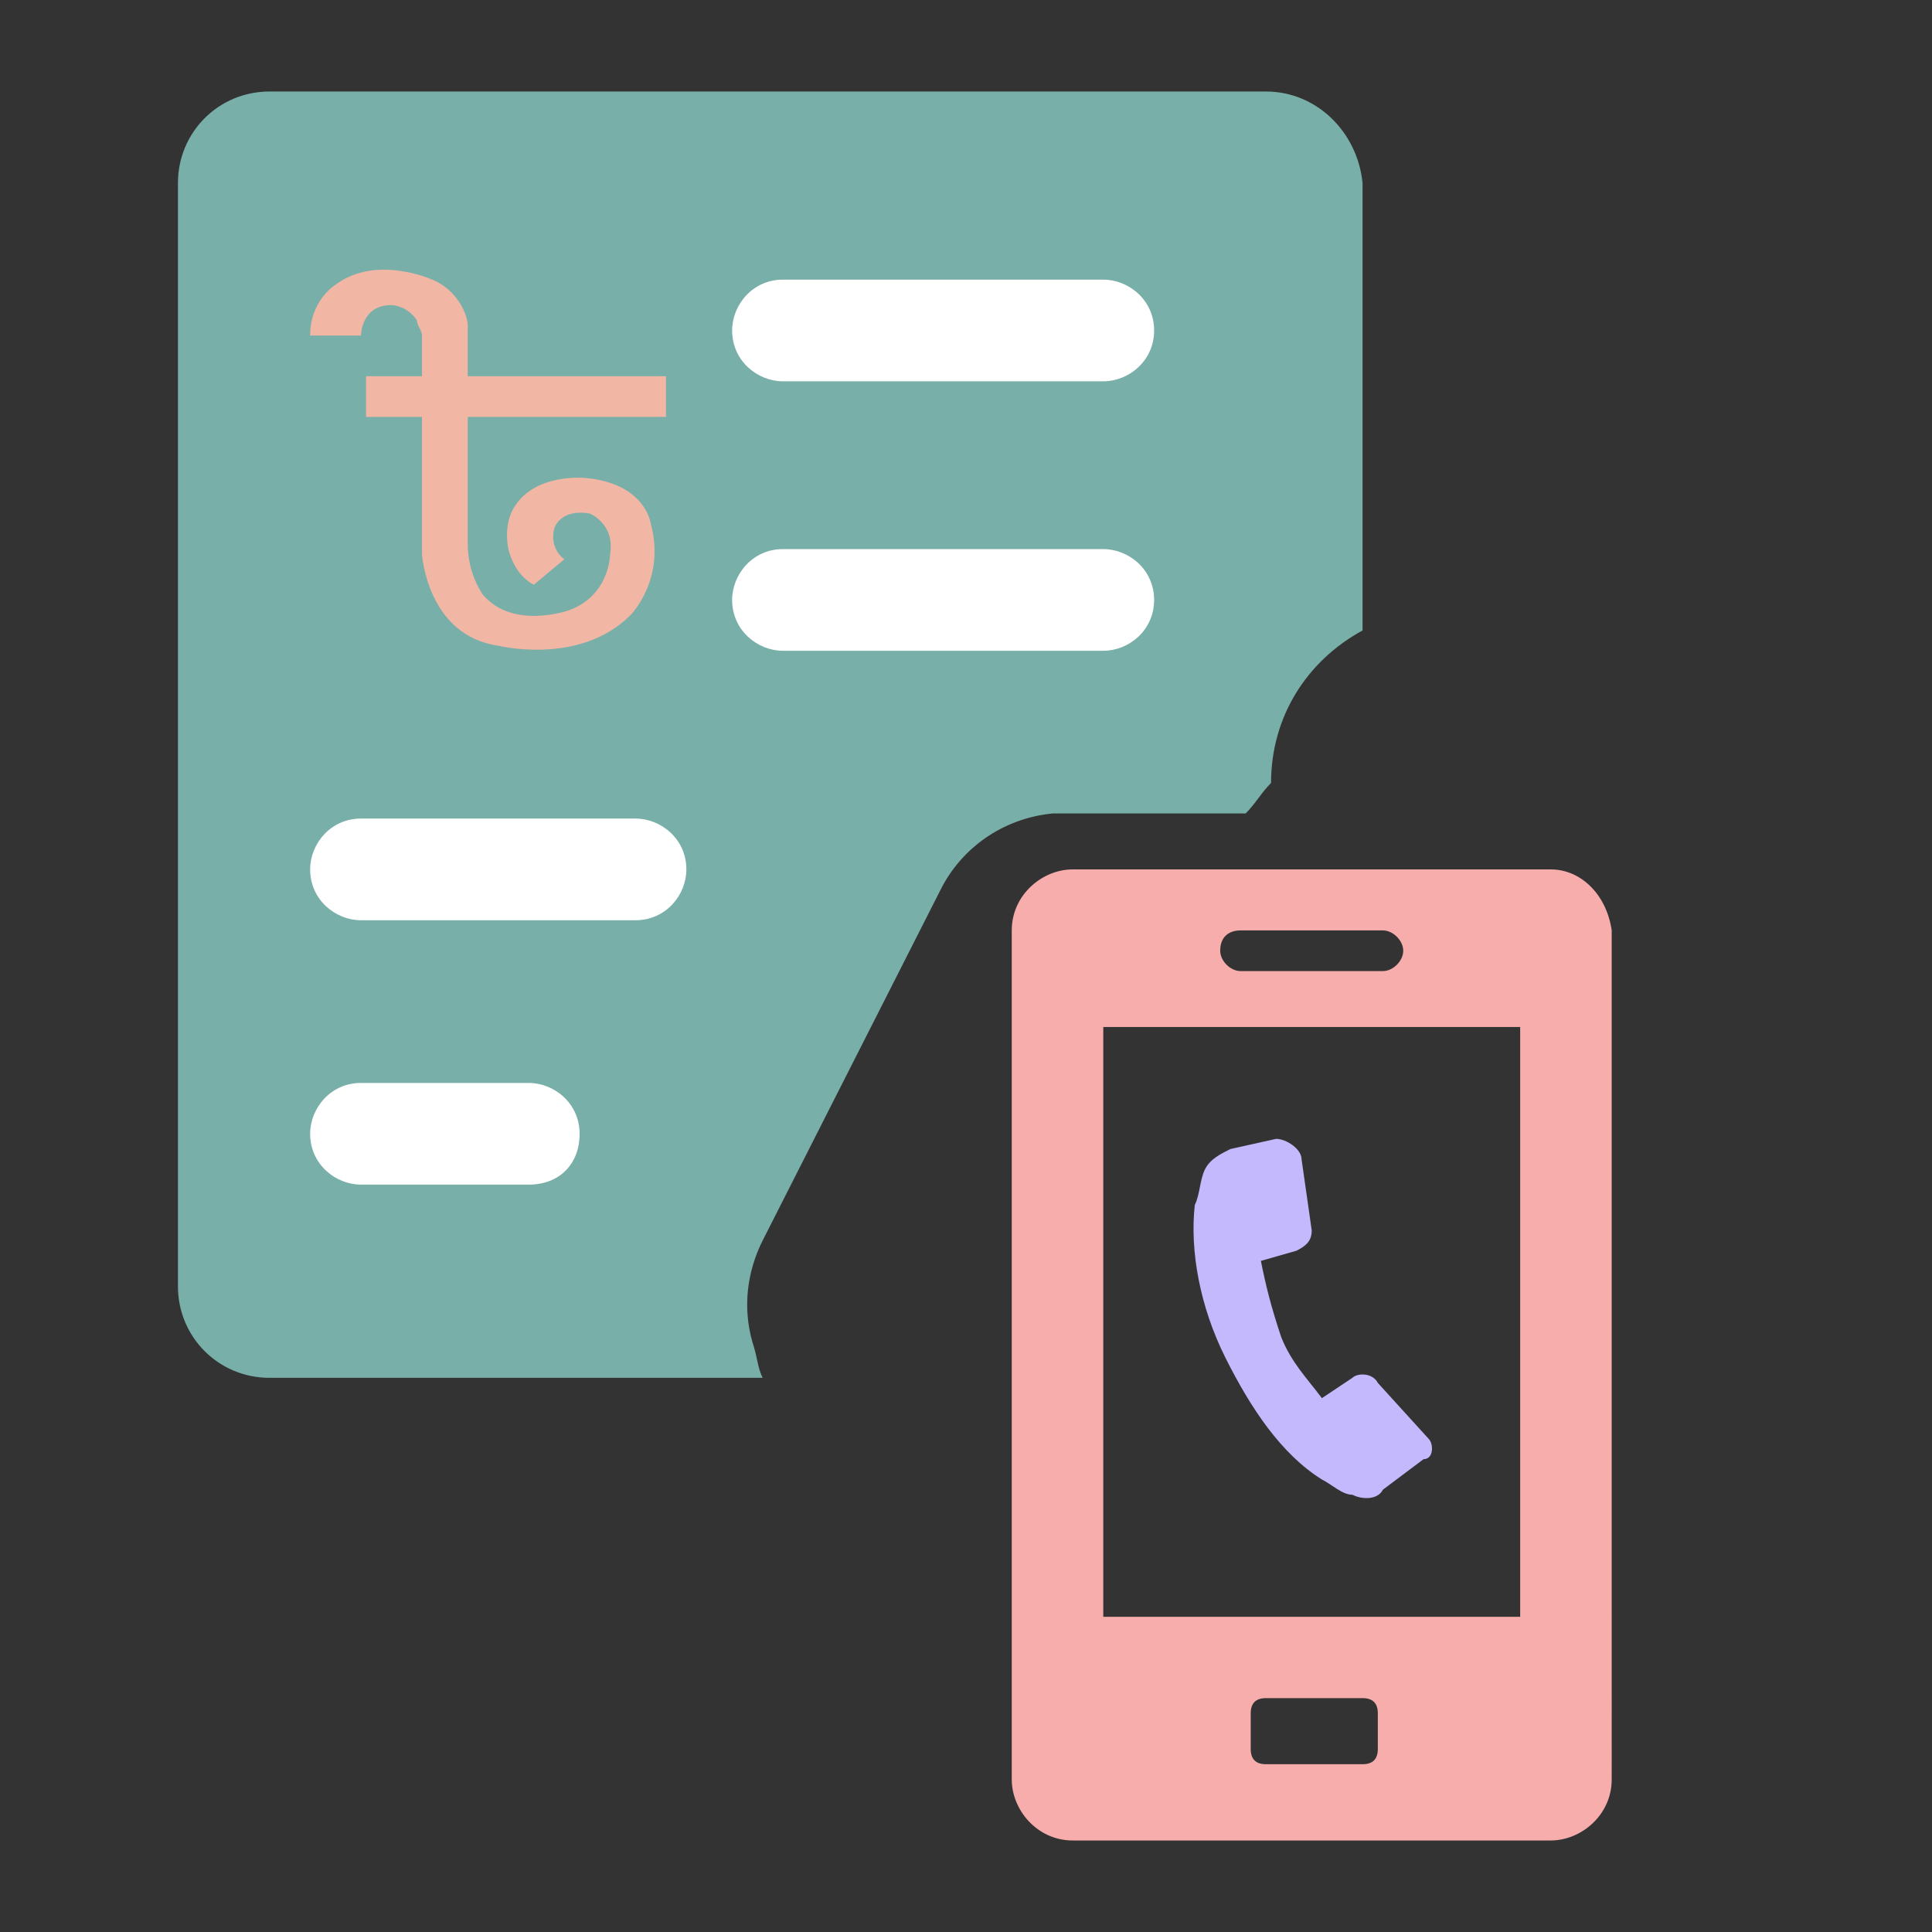 <?xml version="1.0" encoding="utf-8"?>
<!-- Generator: Adobe Illustrator 24.1.2, SVG Export Plug-In . SVG Version: 6.00 Build 0)  -->
<svg version="1.1" id="Layer_1" xmlns="http://www.w3.org/2000/svg" xmlns:xlink="http://www.w3.org/1999/xlink" x="0px" y="0px"
	 viewBox="0 0 38 38" style="enable-background:new 0 0 38 38;" xml:space="preserve">
<rect x="0" y="0" width="38" height="38" fill="#333333" stroke="none"/>
<style type="text/css">
	.st0{fill:#79AFA9;}
	.st1{fill:#FFFFFF;}
	.st2{fill:#F1B7A4;}
	.st3{fill:#F8ADAD;}
	.st4{fill:#C3B9FC;}
</style>
<path class="st0" d="M24.9,1.8H5.3c-1,0-1.8,0.8-1.8,1.8v21.7c0,1,0.8,1.8,1.8,1.8H15c-0.1-0.2-0.1-0.4-0.2-0.7
	c-0.2-0.7-0.1-1.4,0.2-2l3.5-6.9c0.4-0.8,1.2-1.4,2.2-1.5h0.2h3.6c0.2-0.2,0.3-0.4,0.5-0.6c0-1.3,0.7-2.4,1.8-3V3.6
	C26.7,2.6,25.9,1.8,24.9,1.8z"/>
<path class="st1" d="M10.4,23.3H7.1c-0.5,0-1-0.4-1-1c0-0.5,0.4-1,1-1h3.3c0.5,0,1,0.4,1,1S11,23.3,10.4,23.3z"/>
<path class="st1" d="M12.5,18.1H7.1c-0.5,0-1-0.4-1-1c0-0.5,0.4-1,1-1h5.4c0.5,0,1,0.4,1,1C13.5,17.6,13.1,18.1,12.5,18.1z"/>
<path class="st1" d="M21.7,12.8h-6.3c-0.5,0-1-0.4-1-1c0-0.5,0.4-1,1-1h6.3c0.5,0,1,0.4,1,1C22.7,12.4,22.2,12.8,21.7,12.8z"/>
<path class="st1" d="M21.7,7.5h-6.3c-0.5,0-1-0.4-1-1c0-0.5,0.4-1,1-1h6.3c0.5,0,1,0.4,1,1S22.2,7.5,21.7,7.5z"/>
<g>
	<g>
		<rect x="7.2" y="7.4" class="st2" width="5.9" height="0.8"/>
		<path class="st2" d="M6.1,6.6c0,0,0.5,0,1,0c0,0,0-0.6,0.6-0.6c0,0,0.3,0,0.5,0.3c0,0.1,0.1,0.2,0.1,0.3v4.3c0,0,0.1,1.6,1.5,1.8
			c0,0,1.6,0.4,2.6-0.6c0,0,0.7-0.7,0.4-1.8c0,0-0.1-0.8-1.3-0.9c0,0-1-0.1-1.4,0.6c0,0-0.2,0.3-0.1,0.8c0,0,0.1,0.5,0.5,0.7
			l0.6-0.5c0,0-0.3-0.2-0.2-0.6c0,0,0.1-0.4,0.7-0.3c0,0,0.5,0.2,0.4,0.8c0,0,0,0.8-0.8,1.1c0,0-1.1,0.4-1.7-0.3l0,0
			c0,0-0.3-0.4-0.3-1V6.6c0-0.1,0-0.1,0-0.2c0-0.2-0.2-0.7-0.7-0.9c0,0-1.1-0.5-1.9,0.1C6.6,5.6,6.1,5.9,6.1,6.6z"/>
	</g>
</g>
<g>
	<path class="st3" d="M30.5,17.1h-9.4c-0.6,0-1.2,0.5-1.2,1.2V35c0,0.6,0.5,1.2,1.2,1.2h9.4c0.6,0,1.2-0.5,1.2-1.2V18.3
		C31.6,17.6,31.1,17.1,30.5,17.1z M24.4,18.3h2.8c0.2,0,0.4,0.2,0.4,0.4c0,0.2-0.2,0.4-0.4,0.4h-2.8c-0.2,0-0.4-0.2-0.4-0.4
		C24,18.4,24.2,18.3,24.4,18.3z M27.1,34.4c0,0.2-0.1,0.3-0.3,0.3h-1.9c-0.2,0-0.3-0.1-0.3-0.3v-0.7c0-0.2,0.1-0.3,0.3-0.3h1.9
		c0.2,0,0.3,0.1,0.3,0.3V34.4z M29.9,31.8h-8.2V20.2h8.2C29.9,20.2,29.9,31.8,29.9,31.8z"/>
</g>
<path class="st4" d="M28.1,28.3l-1-1.1C27,27,26.7,27,26.6,27.1L26,27.5c-0.3-0.4-0.6-0.7-0.8-1.2c-0.2-0.6-0.3-1-0.4-1.5l0.7-0.2
	c0.2-0.1,0.3-0.2,0.3-0.4l-0.2-1.4c0-0.2-0.3-0.4-0.5-0.4l-0.9,0.2c-0.2,0.1-0.4,0.2-0.5,0.4c-0.1,0.2-0.1,0.5-0.2,0.7
	c-0.1,0.9,0.1,2,0.6,3s1.1,1.9,1.9,2.4c0.2,0.1,0.4,0.3,0.6,0.3c0.2,0.1,0.5,0.1,0.6-0.1l0.8-0.6C28.2,28.7,28.2,28.4,28.1,28.3z"/>
</svg>

